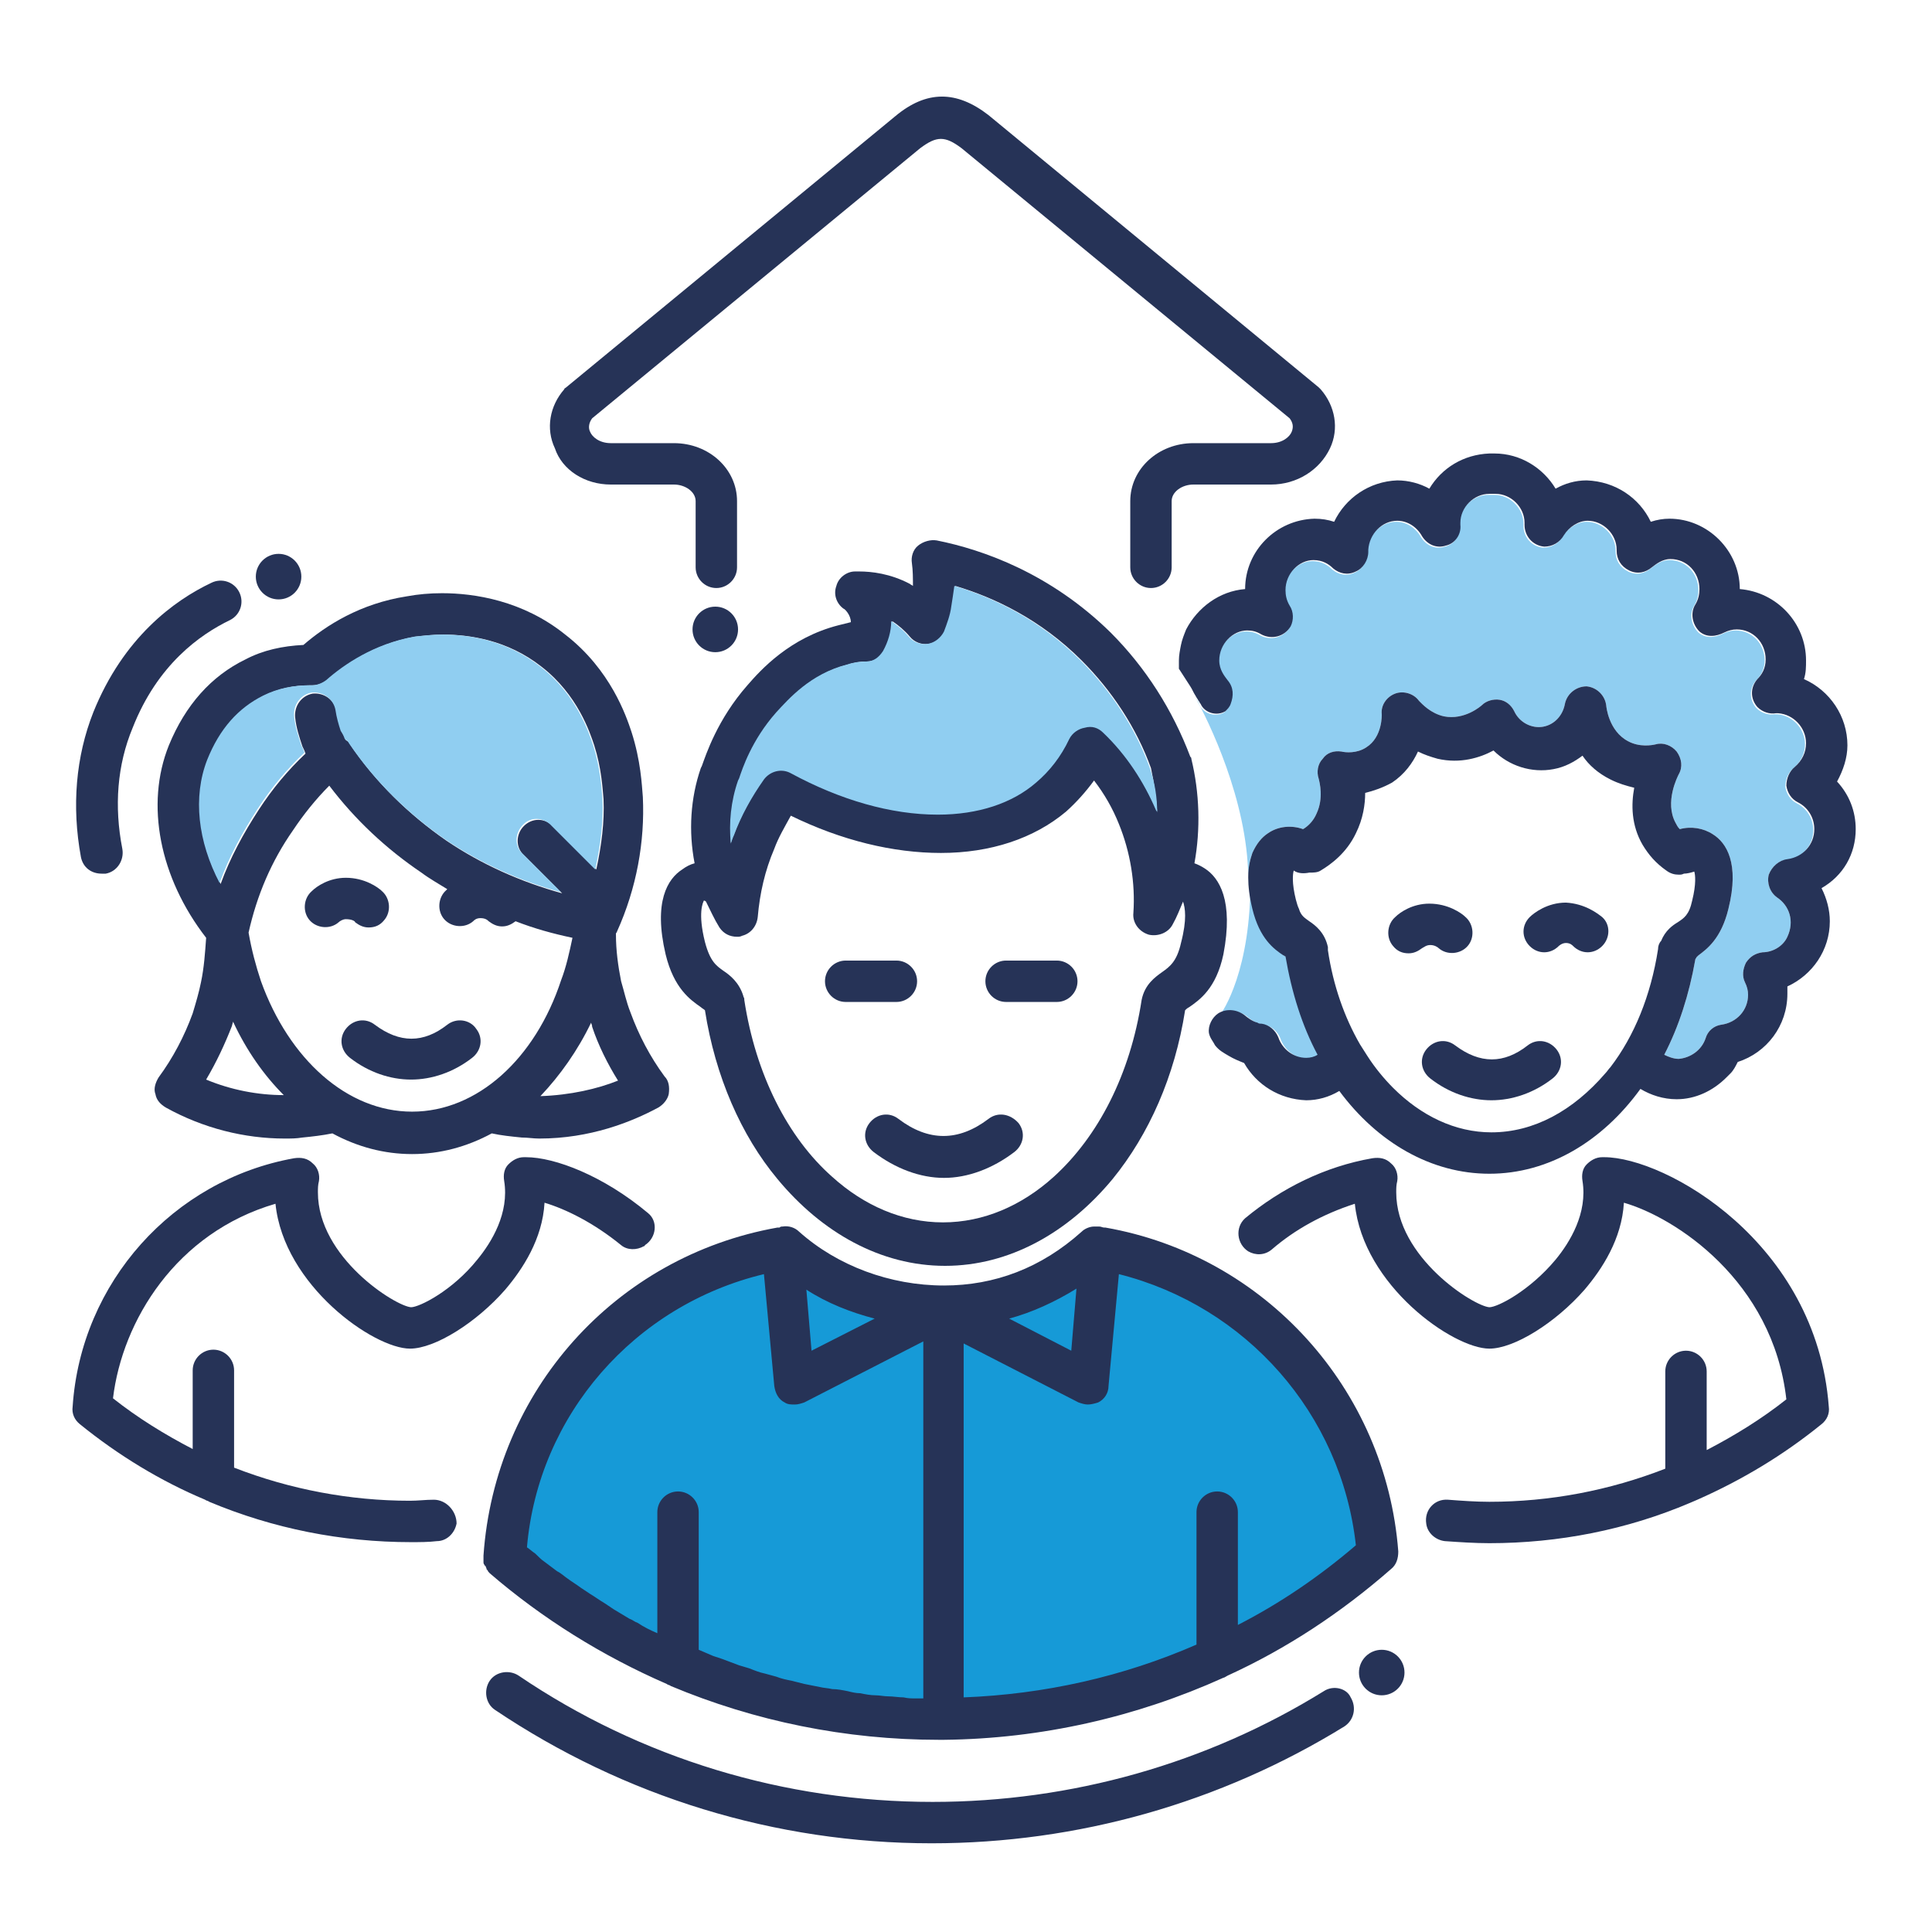 <svg width="80" height="80" viewBox="0 0 80 80" fill="none" xmlns="http://www.w3.org/2000/svg">
<path d="M73.241 36.218C73.155 36.561 73.284 36.947 73.584 37.161C74.098 37.504 74.312 38.147 74.012 38.789C73.841 39.175 73.412 39.432 72.984 39.432C72.684 39.475 72.47 39.604 72.298 39.861C72.17 40.118 72.127 40.418 72.255 40.675C72.341 40.846 72.384 41.018 72.384 41.189C72.384 41.832 71.913 42.346 71.27 42.432C70.97 42.475 70.713 42.689 70.627 42.989C70.456 43.503 69.984 43.803 69.513 43.846C69.299 43.846 69.085 43.76 68.913 43.675C69.513 42.517 69.942 41.189 70.199 39.732C70.199 39.689 70.242 39.689 70.242 39.647C70.284 39.604 70.284 39.604 70.327 39.561C70.67 39.304 71.27 38.875 71.57 37.633C72.041 35.747 71.484 34.89 70.927 34.547C70.541 34.29 70.027 34.204 69.556 34.333C69.47 34.247 69.427 34.162 69.384 34.076C68.913 33.219 69.47 32.148 69.513 32.062C69.684 31.762 69.641 31.419 69.427 31.119C69.213 30.862 68.87 30.733 68.57 30.819C68.399 30.862 67.885 30.948 67.413 30.691C66.599 30.262 66.513 29.234 66.513 29.234C66.471 28.805 66.128 28.462 65.699 28.42C65.271 28.42 64.885 28.72 64.799 29.148C64.714 29.619 64.371 30.005 63.9 30.091C63.428 30.176 62.914 29.919 62.7 29.448C62.571 29.191 62.357 29.02 62.1 28.977C61.843 28.934 61.543 29.02 61.371 29.191C61.328 29.234 60.643 29.834 59.786 29.662C59.229 29.534 58.886 29.148 58.757 29.02C58.543 28.72 58.115 28.591 57.772 28.72C57.429 28.848 57.172 29.191 57.215 29.576C57.215 29.576 57.258 30.519 56.572 30.948C56.186 31.205 55.715 31.162 55.544 31.119C55.244 31.076 54.944 31.162 54.772 31.419C54.558 31.633 54.515 31.976 54.601 32.233C54.644 32.405 54.815 33.047 54.515 33.69C54.387 33.99 54.172 34.204 53.958 34.333C53.487 34.162 52.93 34.204 52.501 34.504C52.244 34.676 52.03 34.933 51.858 35.319C51.773 35.576 51.687 35.876 51.687 36.304C51.644 33.133 50.059 29.877 49.459 28.805C49.502 28.891 49.544 28.934 49.587 29.02C49.63 29.062 49.63 29.105 49.673 29.191C49.844 29.576 50.359 29.705 50.701 29.491C50.787 29.405 50.873 29.319 50.916 29.191C51.044 28.848 51.044 28.505 50.787 28.205C50.659 28.034 50.444 27.777 50.444 27.391C50.444 26.706 51.001 26.148 51.601 26.148C51.816 26.148 51.987 26.191 52.201 26.32C52.63 26.534 53.144 26.406 53.401 25.977C53.53 25.72 53.53 25.377 53.358 25.12C53.23 24.906 53.187 24.692 53.187 24.477C53.187 23.792 53.744 23.235 54.344 23.235C54.729 23.235 54.986 23.406 55.158 23.577C55.415 23.792 55.758 23.877 56.101 23.706C56.401 23.577 56.615 23.235 56.615 22.892C56.615 22.892 56.615 22.849 56.615 22.806C56.658 22.163 57.172 21.606 57.815 21.606C58.243 21.606 58.629 21.863 58.843 22.249C59.057 22.592 59.443 22.763 59.829 22.635C60.214 22.549 60.471 22.163 60.429 21.778C60.429 21.735 60.429 21.735 60.429 21.692C60.429 21.049 60.986 20.492 61.628 20.492H61.714H61.843H61.886C62.528 20.492 63.085 21.049 63.085 21.692C63.085 21.735 63.085 21.735 63.085 21.778C63.085 22.249 63.428 22.635 63.9 22.677C64.242 22.677 64.542 22.506 64.714 22.206C64.928 21.863 65.314 21.606 65.699 21.606C66.342 21.606 66.899 22.163 66.899 22.806V22.849C66.899 23.192 67.07 23.492 67.413 23.663C67.756 23.834 68.099 23.749 68.356 23.535C68.527 23.406 68.784 23.192 69.127 23.192C69.813 23.192 70.327 23.749 70.327 24.434C70.327 24.649 70.284 24.863 70.156 25.077C69.942 25.42 70.027 25.891 70.327 26.191C70.627 26.448 71.013 26.406 71.356 26.234C71.527 26.148 71.698 26.106 71.87 26.106C72.555 26.106 73.07 26.663 73.07 27.348C73.07 27.734 72.898 27.991 72.727 28.162C72.427 28.505 72.427 28.977 72.727 29.319C72.941 29.534 73.241 29.619 73.498 29.576H73.584C74.227 29.619 74.741 30.176 74.741 30.819C74.741 31.205 74.569 31.548 74.269 31.805C74.055 31.976 73.927 32.276 73.927 32.576C73.969 32.876 74.141 33.133 74.398 33.262C74.826 33.476 75.084 33.904 75.084 34.376C75.084 35.019 74.612 35.533 73.969 35.618C73.669 35.618 73.37 35.876 73.241 36.218Z" fill="#90CEF1"/>
<path d="M54.644 43.717C54.515 43.803 54.344 43.846 54.172 43.846C53.658 43.846 53.187 43.503 53.015 42.989C52.887 42.689 52.63 42.475 52.33 42.432C52.287 42.432 52.201 42.432 52.158 42.389C51.944 42.346 51.687 42.132 51.687 42.132C51.344 41.832 50.873 41.789 50.53 42.003C50.616 41.918 51.816 40.161 51.773 36.39C51.773 36.733 51.816 37.161 51.944 37.675C52.244 38.918 52.844 39.347 53.23 39.604C53.272 39.604 53.272 39.647 53.315 39.647C53.529 41.146 54.001 42.518 54.644 43.717Z" fill="#90CEF1"/>
<path d="M57.043 64.329C56.572 57.944 51.816 52.802 45.602 51.687C45.602 51.687 45.602 51.687 45.559 51.687C45.474 51.687 45.431 51.645 45.345 51.645L38.874 55.03V54.13C36.389 54.13 34.161 53.187 32.447 51.687C32.404 51.687 32.318 51.73 32.233 51.73C31.461 51.859 30.69 52.073 29.962 52.33C25.976 53.744 22.805 57.001 21.434 61.029C21.049 62.143 20.834 63.3 20.749 64.5C25.591 68.656 31.89 71.185 38.746 71.185H38.789C45.859 71.185 52.201 68.614 57.043 64.329Z" fill="#169AD7"/>
<path d="M11.536 24.82C12.056 24.82 12.478 24.398 12.478 23.877C12.478 23.357 12.056 22.934 11.536 22.934C11.015 22.934 10.593 23.357 10.593 23.877C10.593 24.398 11.015 24.82 11.536 24.82Z" fill="#263357"/>
<path d="M57.215 70.199C57.735 70.199 58.157 69.777 58.157 69.257C58.157 68.736 57.735 68.314 57.215 68.314C56.694 68.314 56.272 68.736 56.272 69.257C56.272 69.777 56.694 70.199 57.215 70.199Z" fill="#263357"/>
<path d="M29.619 27.006C30.139 27.006 30.561 26.584 30.561 26.063C30.561 25.542 30.139 25.12 29.619 25.12C29.098 25.12 28.676 25.542 28.676 26.063C28.676 26.584 29.098 27.006 29.619 27.006Z" fill="#263357"/>
<path d="M37.975 40.632C37.975 40.161 37.589 39.775 37.118 39.775H35.018C34.547 39.775 34.161 40.161 34.161 40.632C34.161 41.103 34.547 41.489 35.018 41.489H37.118C37.589 41.489 37.975 41.103 37.975 40.632Z" fill="#263357"/>
<path d="M43.76 39.775H41.66C41.188 39.775 40.803 40.161 40.803 40.632C40.803 41.103 41.188 41.489 41.66 41.489H43.76C44.231 41.489 44.617 41.103 44.617 40.632C44.617 40.161 44.231 39.775 43.76 39.775Z" fill="#263357"/>
<path d="M40.931 46.331C39.689 47.274 38.446 47.274 37.203 46.331C36.818 46.031 36.303 46.117 36.004 46.503C35.703 46.888 35.789 47.403 36.175 47.702C37.075 48.388 38.103 48.774 39.089 48.774C40.074 48.774 41.103 48.388 42.003 47.702C42.388 47.403 42.474 46.888 42.174 46.503C41.831 46.117 41.317 46.031 40.931 46.331Z" fill="#263357"/>
<path d="M49.887 35.961C49.759 35.876 49.587 35.79 49.459 35.747C49.716 34.333 49.673 32.833 49.33 31.419C49.33 31.376 49.33 31.376 49.287 31.333C48.559 29.405 47.445 27.648 45.988 26.191C43.502 23.749 40.717 22.763 38.789 22.378C38.532 22.335 38.232 22.42 38.017 22.592C37.803 22.763 37.718 23.063 37.76 23.32C37.803 23.62 37.803 23.963 37.803 24.263C37.76 24.22 37.718 24.22 37.675 24.177C36.861 23.749 36.089 23.663 35.575 23.663H35.404C35.061 23.663 34.718 23.92 34.632 24.263C34.504 24.606 34.632 24.991 34.932 25.206C34.975 25.206 35.232 25.463 35.232 25.763C35.061 25.806 34.889 25.849 34.718 25.891C32.704 26.406 31.504 27.734 30.947 28.377C29.704 29.791 29.233 31.248 29.062 31.719L29.019 31.805C28.59 33.047 28.505 34.419 28.762 35.747C28.59 35.79 28.419 35.876 28.247 36.004C27.648 36.39 27.048 37.333 27.562 39.518C27.905 40.932 28.59 41.403 29.019 41.703C29.062 41.746 29.147 41.789 29.19 41.832C29.619 44.574 30.69 47.017 32.19 48.817C34.032 51.045 36.475 52.416 39.132 52.416C41.788 52.416 44.231 51.045 46.074 48.817C47.573 46.974 48.645 44.574 49.073 41.832C49.116 41.789 49.159 41.746 49.244 41.703C49.673 41.403 50.359 40.932 50.658 39.518C51.087 37.29 50.487 36.347 49.887 35.961ZM30.604 32.319L30.647 32.233C30.776 31.848 31.161 30.648 32.19 29.491C32.704 28.934 33.604 27.905 35.104 27.52C35.361 27.434 35.618 27.391 35.918 27.391C36.218 27.391 36.432 27.22 36.603 26.963C36.818 26.577 36.946 26.148 36.946 25.72C37.203 25.891 37.46 26.106 37.675 26.363C37.846 26.577 38.146 26.706 38.446 26.663C38.746 26.62 39.003 26.406 39.132 26.148C39.26 25.806 39.389 25.463 39.432 25.12C39.474 24.863 39.517 24.563 39.56 24.263C41.146 24.734 43.074 25.634 44.788 27.348C46.031 28.591 47.059 30.134 47.659 31.805C47.788 32.405 47.873 33.005 47.916 33.605C47.916 33.605 47.916 33.562 47.873 33.519C47.359 32.319 46.63 31.205 45.688 30.305C45.474 30.091 45.217 30.005 44.916 30.091C44.659 30.134 44.402 30.305 44.274 30.562C43.931 31.291 43.46 31.89 42.903 32.362C41.917 33.219 40.503 33.69 38.832 33.69C36.903 33.69 34.804 33.09 32.747 31.976C32.361 31.762 31.89 31.89 31.633 32.233C31.119 32.962 30.69 33.733 30.39 34.547C30.347 34.633 30.304 34.761 30.262 34.89C30.262 34.076 30.347 33.176 30.604 32.319ZM48.902 39.047C48.73 39.818 48.43 40.032 48.13 40.246C47.83 40.461 47.402 40.761 47.273 41.403C46.802 44.489 45.474 47.06 43.631 48.731C42.303 49.931 40.717 50.616 39.046 50.616C37.375 50.616 35.789 49.931 34.461 48.731C32.618 47.103 31.29 44.489 30.819 41.403C30.819 41.403 30.819 41.403 30.819 41.361C30.819 41.318 30.776 41.275 30.776 41.232C30.604 40.675 30.219 40.375 29.962 40.204C29.662 39.989 29.404 39.818 29.19 39.004C28.89 37.804 29.105 37.375 29.147 37.29C29.147 37.29 29.19 37.29 29.233 37.333C29.404 37.675 29.576 38.061 29.79 38.404C29.962 38.661 30.219 38.789 30.519 38.789C30.604 38.789 30.647 38.789 30.733 38.747C31.076 38.661 31.333 38.361 31.376 37.975C31.461 36.99 31.675 36.047 32.061 35.147C32.233 34.676 32.49 34.247 32.747 33.776C34.846 34.804 36.989 35.319 38.96 35.319C41.017 35.319 42.817 34.719 44.145 33.605C44.574 33.219 44.959 32.79 45.302 32.319C45.731 32.876 46.074 33.476 46.331 34.119C46.802 35.276 47.016 36.561 46.931 37.804C46.888 38.19 47.145 38.575 47.573 38.704C47.959 38.789 48.387 38.618 48.559 38.275C48.73 37.975 48.859 37.633 48.987 37.333C49.073 37.59 49.159 38.061 48.902 39.047Z" fill="#263357"/>
<path d="M47.916 33.647C47.916 33.647 47.916 33.605 47.873 33.562C47.359 32.362 46.63 31.248 45.688 30.348C45.474 30.134 45.217 30.048 44.916 30.134C44.659 30.176 44.402 30.348 44.274 30.605C43.931 31.333 43.46 31.933 42.903 32.405C41.917 33.262 40.503 33.733 38.832 33.733C36.903 33.733 34.804 33.133 32.747 32.019C32.361 31.805 31.89 31.933 31.633 32.276C31.119 33.005 30.69 33.776 30.39 34.59C30.347 34.676 30.304 34.804 30.262 34.933C30.176 34.076 30.262 33.176 30.561 32.319L30.604 32.233C30.733 31.848 31.119 30.648 32.147 29.491C32.661 28.934 33.561 27.905 35.061 27.52C35.318 27.434 35.575 27.391 35.875 27.391C36.175 27.391 36.389 27.22 36.561 26.963C36.775 26.577 36.903 26.148 36.903 25.72C37.16 25.891 37.418 26.106 37.632 26.363C37.803 26.577 38.103 26.706 38.403 26.663C38.703 26.62 38.96 26.405 39.089 26.148C39.217 25.806 39.346 25.463 39.389 25.12C39.432 24.863 39.474 24.563 39.517 24.263C41.103 24.734 43.031 25.634 44.745 27.348C45.988 28.591 47.016 30.134 47.616 31.805C47.83 32.447 47.916 33.047 47.916 33.647Z" fill="#90CEF1"/>
<path d="M59.229 39.132C59.4 39.132 59.529 39.218 59.572 39.261C59.914 39.561 60.471 39.518 60.771 39.175C61.071 38.832 61.029 38.275 60.686 37.975C60.514 37.804 59.957 37.418 59.186 37.418C58.5 37.418 57.986 37.761 57.772 37.975C57.429 38.275 57.386 38.832 57.686 39.175C57.858 39.389 58.072 39.475 58.329 39.475C58.543 39.475 58.715 39.389 58.886 39.261C58.972 39.218 59.057 39.132 59.229 39.132Z" fill="#263357"/>
<path d="M64.842 37.375C64.071 37.375 63.514 37.804 63.342 37.975C63 38.318 63 38.832 63.342 39.175C63.685 39.518 64.199 39.518 64.542 39.175C64.542 39.175 64.671 39.047 64.842 39.047C65.014 39.047 65.099 39.132 65.142 39.175C65.314 39.346 65.528 39.432 65.742 39.432C65.956 39.432 66.171 39.346 66.342 39.175C66.685 38.832 66.685 38.275 66.342 37.975C66.128 37.804 65.614 37.418 64.842 37.375Z" fill="#263357"/>
<path d="M63.257 43.289C62.271 44.06 61.286 44.06 60.257 43.289C59.871 42.989 59.357 43.075 59.057 43.46C58.757 43.846 58.843 44.36 59.229 44.66C60 45.26 60.9 45.56 61.757 45.56C62.614 45.56 63.514 45.26 64.285 44.66C64.671 44.36 64.757 43.846 64.457 43.46C64.157 43.075 63.642 42.989 63.257 43.289Z" fill="#263357"/>
<path d="M66.428 47.917H66.342C66.085 47.917 65.871 48.045 65.699 48.217C65.528 48.388 65.485 48.645 65.528 48.902C65.742 50.231 65.014 51.431 64.414 52.159C63.342 53.445 62.014 54.13 61.671 54.13C61.029 54.087 57.815 52.073 57.815 49.374C57.815 49.202 57.815 49.074 57.858 48.902C57.9 48.645 57.815 48.345 57.6 48.174C57.386 47.96 57.129 47.917 56.829 47.96C54.858 48.303 53.058 49.202 51.558 50.445C51.13 50.831 51.216 51.516 51.687 51.816C51.987 51.988 52.373 51.988 52.672 51.73C53.615 50.916 54.772 50.274 56.101 49.845C56.443 53.23 60.172 55.844 61.671 55.844C62.7 55.844 64.414 54.773 65.614 53.402C66.342 52.545 67.156 51.302 67.242 49.802C69.342 50.402 73.412 53.016 73.969 57.944C72.941 58.758 71.827 59.444 70.67 60.044V56.787C70.67 56.316 70.284 55.93 69.813 55.93C69.342 55.93 68.956 56.316 68.956 56.787V60.815C66.642 61.715 64.2 62.186 61.671 62.186C61.114 62.186 60.514 62.143 59.957 62.1C59.4 62.058 58.972 62.529 59.057 63.086C59.1 63.472 59.443 63.772 59.829 63.815C60.429 63.857 61.071 63.9 61.671 63.9C64.542 63.9 67.37 63.343 69.984 62.229C70.07 62.186 70.199 62.143 70.284 62.1C72.127 61.286 73.841 60.258 75.426 58.972C75.641 58.801 75.769 58.544 75.726 58.244C75.212 51.431 68.956 47.917 66.428 47.917Z" fill="#263357"/>
<path d="M76.841 34.333C76.841 33.605 76.583 32.919 76.069 32.362C76.326 31.891 76.498 31.376 76.498 30.862C76.498 29.662 75.769 28.591 74.698 28.12C74.784 27.863 74.784 27.605 74.784 27.348C74.784 25.806 73.584 24.52 72.041 24.392C72.041 22.806 70.713 21.478 69.127 21.478C68.87 21.478 68.613 21.521 68.356 21.606C67.885 20.621 66.899 19.935 65.699 19.892C65.228 19.892 64.799 20.021 64.414 20.235C63.9 19.378 62.957 18.778 61.886 18.778C61.843 18.778 61.843 18.778 61.8 18.778C61.757 18.778 61.714 18.778 61.671 18.778C60.6 18.821 59.7 19.378 59.186 20.235C58.8 20.021 58.329 19.892 57.858 19.892C56.7 19.935 55.715 20.621 55.244 21.606C54.986 21.521 54.729 21.478 54.429 21.478C52.844 21.521 51.558 22.806 51.558 24.392C50.487 24.477 49.587 25.163 49.116 26.063C49.03 26.277 48.944 26.491 48.902 26.706C48.859 26.92 48.816 27.134 48.816 27.348C48.816 27.434 48.816 27.563 48.816 27.691C48.987 27.948 49.116 28.163 49.287 28.42C49.373 28.548 49.416 28.677 49.502 28.805C49.544 28.891 49.587 28.934 49.63 29.02C49.673 29.062 49.673 29.105 49.716 29.148C49.887 29.534 50.401 29.662 50.744 29.448C50.83 29.362 50.916 29.277 50.959 29.148C51.087 28.805 51.087 28.462 50.83 28.163C50.701 27.991 50.487 27.734 50.487 27.348C50.487 26.663 51.044 26.106 51.644 26.106C51.858 26.106 52.03 26.148 52.244 26.277C52.672 26.491 53.187 26.363 53.444 25.934C53.572 25.677 53.572 25.334 53.401 25.077C53.273 24.863 53.23 24.649 53.23 24.434C53.23 23.749 53.787 23.192 54.387 23.192C54.772 23.192 55.029 23.363 55.201 23.535C55.458 23.749 55.801 23.835 56.144 23.663C56.443 23.535 56.658 23.192 56.658 22.849C56.658 22.849 56.658 22.806 56.658 22.763C56.7 22.12 57.215 21.564 57.858 21.564C58.286 21.564 58.672 21.821 58.886 22.206C59.1 22.549 59.486 22.721 59.871 22.592C60.257 22.506 60.514 22.12 60.471 21.735C60.471 21.692 60.471 21.692 60.471 21.649C60.471 21.006 61.029 20.449 61.671 20.449H61.757H61.886H61.928C62.571 20.449 63.128 21.006 63.128 21.649C63.128 21.692 63.128 21.692 63.128 21.735C63.128 22.206 63.471 22.592 63.942 22.635C64.285 22.635 64.585 22.463 64.757 22.163C64.971 21.821 65.356 21.564 65.742 21.564C66.385 21.564 66.942 22.12 66.942 22.763V22.806C66.942 23.149 67.113 23.449 67.456 23.62C67.799 23.792 68.142 23.706 68.399 23.492C68.57 23.363 68.827 23.149 69.17 23.149C69.856 23.149 70.37 23.706 70.37 24.392C70.37 24.606 70.327 24.82 70.199 25.034C69.984 25.377 70.07 25.849 70.37 26.148C70.67 26.406 71.056 26.363 71.398 26.191C71.57 26.106 71.741 26.063 71.913 26.063C72.598 26.063 73.112 26.62 73.112 27.305C73.112 27.691 72.941 27.948 72.77 28.12C72.47 28.462 72.47 28.934 72.77 29.277C72.984 29.491 73.284 29.577 73.541 29.534H73.627C74.269 29.577 74.784 30.134 74.784 30.776C74.784 31.162 74.612 31.505 74.312 31.762C74.098 31.933 73.969 32.233 73.969 32.533C74.012 32.833 74.184 33.09 74.441 33.219C74.869 33.433 75.126 33.862 75.126 34.333C75.126 34.976 74.655 35.49 74.012 35.576C73.669 35.619 73.37 35.876 73.241 36.218C73.155 36.561 73.284 36.947 73.584 37.161C74.098 37.504 74.312 38.147 74.012 38.79C73.841 39.175 73.412 39.432 72.984 39.432C72.684 39.475 72.47 39.604 72.298 39.861C72.17 40.118 72.127 40.418 72.255 40.675C72.341 40.846 72.384 41.018 72.384 41.189C72.384 41.832 71.913 42.346 71.27 42.432C70.97 42.475 70.713 42.689 70.627 42.989C70.456 43.503 69.984 43.803 69.513 43.846C69.299 43.846 69.085 43.76 68.913 43.675C69.513 42.518 69.942 41.189 70.199 39.732C70.199 39.689 70.241 39.689 70.241 39.647C70.284 39.604 70.284 39.604 70.327 39.561C70.67 39.304 71.27 38.875 71.57 37.633C72.041 35.747 71.484 34.89 70.927 34.547C70.541 34.29 70.027 34.205 69.556 34.333C69.47 34.247 69.427 34.162 69.384 34.076C68.913 33.219 69.47 32.148 69.513 32.062C69.684 31.762 69.641 31.419 69.427 31.119C69.213 30.862 68.87 30.734 68.57 30.819C68.399 30.862 67.885 30.948 67.413 30.691C66.599 30.262 66.513 29.234 66.513 29.234C66.471 28.805 66.128 28.462 65.699 28.42C65.271 28.42 64.885 28.72 64.799 29.148C64.714 29.619 64.371 30.005 63.9 30.091C63.428 30.177 62.914 29.919 62.7 29.448C62.571 29.191 62.357 29.02 62.1 28.977C61.843 28.934 61.543 29.02 61.371 29.191C61.328 29.234 60.643 29.834 59.786 29.662C59.229 29.534 58.886 29.148 58.757 29.02C58.543 28.72 58.115 28.591 57.772 28.72C57.429 28.848 57.172 29.191 57.215 29.577C57.215 29.577 57.258 30.519 56.572 30.948C56.186 31.205 55.715 31.162 55.544 31.119C55.244 31.076 54.944 31.162 54.772 31.419C54.558 31.634 54.515 31.976 54.601 32.233C54.644 32.405 54.815 33.047 54.515 33.69C54.387 33.99 54.172 34.205 53.958 34.333C53.487 34.162 52.93 34.205 52.501 34.505C52.244 34.676 52.03 34.933 51.858 35.319C51.773 35.576 51.687 35.876 51.687 36.304V36.347C51.687 36.69 51.73 37.118 51.858 37.633C52.158 38.875 52.758 39.304 53.144 39.561C53.187 39.561 53.187 39.604 53.23 39.604C53.487 41.103 53.915 42.475 54.558 43.675C54.429 43.76 54.258 43.803 54.087 43.803C53.572 43.803 53.101 43.46 52.93 42.946C52.801 42.646 52.544 42.432 52.244 42.389C52.201 42.389 52.115 42.389 52.073 42.346C51.858 42.303 51.601 42.089 51.601 42.089C51.258 41.789 50.787 41.746 50.444 41.961C50.187 42.132 50.016 42.475 50.059 42.775C50.102 42.989 50.23 43.117 50.316 43.289C50.487 43.503 50.658 43.589 50.873 43.717C51.087 43.846 51.301 43.932 51.516 44.017C52.03 44.917 52.972 45.517 54.087 45.56C54.558 45.56 55.029 45.431 55.458 45.174C57.043 47.317 59.272 48.602 61.671 48.602C64.114 48.602 66.342 47.274 67.927 45.089C68.356 45.346 68.87 45.517 69.427 45.517C70.199 45.517 70.927 45.174 71.484 44.617C71.527 44.574 71.613 44.489 71.656 44.446C71.784 44.317 71.87 44.146 71.956 43.974C73.155 43.589 74.012 42.475 74.012 41.146C74.012 41.061 74.012 40.932 74.012 40.846C75.041 40.375 75.769 39.347 75.769 38.147C75.769 37.675 75.641 37.204 75.426 36.776C76.326 36.261 76.841 35.361 76.841 34.333ZM61.757 46.888C60.257 46.888 58.843 46.203 57.686 45.046C57.3 44.66 56.915 44.189 56.615 43.717L56.315 43.246C55.672 42.132 55.201 40.804 54.986 39.347C54.986 39.304 54.986 39.261 54.986 39.218C54.858 38.618 54.472 38.318 54.215 38.147C54.044 38.018 53.872 37.933 53.787 37.633C53.744 37.547 53.701 37.418 53.658 37.247C53.487 36.561 53.53 36.176 53.572 36.047C53.744 36.176 54.001 36.176 54.215 36.133C54.387 36.133 54.558 36.133 54.687 36.047C55.115 35.79 55.758 35.319 56.144 34.505C56.443 33.905 56.529 33.305 56.529 32.833C56.872 32.748 57.258 32.619 57.643 32.405C58.157 32.062 58.5 31.591 58.715 31.119C58.972 31.248 59.229 31.334 59.529 31.419C60.471 31.634 61.286 31.376 61.843 31.076C62.485 31.719 63.428 32.019 64.328 31.848C64.799 31.762 65.185 31.548 65.528 31.291C65.785 31.676 66.171 32.019 66.685 32.276C67.028 32.448 67.328 32.533 67.67 32.619C67.542 33.305 67.542 34.162 68.013 34.976C68.27 35.404 68.57 35.747 68.999 36.047C69.17 36.176 69.342 36.218 69.513 36.218C69.599 36.218 69.641 36.218 69.727 36.176C69.856 36.176 70.027 36.133 70.156 36.09C70.199 36.218 70.241 36.604 70.07 37.29C69.942 37.89 69.727 38.018 69.47 38.19C69.256 38.318 68.956 38.532 68.784 38.961C68.699 39.047 68.656 39.175 68.656 39.304C68.356 41.232 67.67 42.903 66.685 44.189C66.599 44.275 66.556 44.36 66.471 44.446C65.142 45.989 63.514 46.888 61.757 46.888Z" fill="#263357"/>
<path d="M25.291 20.064H27.905C28.376 20.064 28.805 20.364 28.805 20.749V23.492C28.805 23.963 29.19 24.349 29.662 24.349C30.133 24.349 30.519 23.963 30.519 23.492V20.749C30.519 19.421 29.362 18.35 27.905 18.35H25.291C24.82 18.35 24.52 18.093 24.434 17.878C24.348 17.707 24.391 17.493 24.52 17.321L38.103 6.137C38.789 5.623 39.132 5.623 39.817 6.137L53.401 17.321C53.53 17.493 53.572 17.664 53.487 17.878C53.401 18.093 53.101 18.35 52.63 18.35H49.416C47.959 18.35 46.802 19.421 46.802 20.749V23.492C46.802 23.963 47.188 24.349 47.659 24.349C48.13 24.349 48.516 23.963 48.516 23.492V20.749C48.516 20.364 48.944 20.064 49.416 20.064H52.63C53.701 20.064 54.644 19.464 55.072 18.564C55.458 17.75 55.286 16.807 54.687 16.121C54.644 16.078 54.644 16.078 54.601 16.036L40.931 4.766C39.603 3.737 38.36 3.737 37.075 4.809L23.448 16.036C23.405 16.078 23.363 16.078 23.363 16.121C22.763 16.807 22.591 17.75 22.977 18.564C23.277 19.464 24.22 20.064 25.291 20.064Z" fill="#263357"/>
<path d="M27.519 44.574C26.919 43.76 26.448 42.86 26.105 41.918C25.934 41.489 25.848 41.061 25.719 40.632C25.591 39.989 25.505 39.347 25.505 38.704V38.661C25.505 38.618 25.548 38.618 25.548 38.575C26.362 36.776 26.705 34.847 26.619 33.005C26.576 32.49 26.534 31.505 26.148 30.305C25.934 29.662 25.291 27.734 23.405 26.277C21.648 24.863 19.634 24.563 18.306 24.563C17.792 24.563 17.32 24.606 16.849 24.692C14.921 24.991 13.507 25.891 12.564 26.706C11.707 26.748 10.893 26.92 10.164 27.305C8.75 27.991 7.679 29.191 6.993 30.862C6.008 33.305 6.608 36.347 8.536 38.832C8.493 39.432 8.45 40.075 8.322 40.675C8.236 41.103 8.108 41.532 7.979 41.961C7.636 42.903 7.165 43.803 6.565 44.617C6.436 44.831 6.351 45.089 6.436 45.303C6.479 45.56 6.651 45.731 6.865 45.86C8.408 46.717 10.122 47.145 11.793 47.145C12.05 47.145 12.264 47.145 12.521 47.103C12.95 47.06 13.335 47.017 13.764 46.931C14.792 47.488 15.906 47.788 17.063 47.788C18.22 47.788 19.334 47.488 20.363 46.931C20.749 47.017 21.177 47.06 21.606 47.103C21.863 47.103 22.077 47.145 22.334 47.145C24.434 47.145 26.148 46.46 27.262 45.86C27.476 45.731 27.648 45.517 27.691 45.303C27.733 45.003 27.691 44.746 27.519 44.574ZM8.622 31.462C9.136 30.177 9.907 29.32 10.936 28.805C11.536 28.505 12.178 28.377 12.864 28.377H12.95C13.164 28.377 13.378 28.291 13.55 28.163C14.278 27.52 15.521 26.663 17.192 26.363C17.578 26.32 17.963 26.277 18.349 26.277C19.42 26.277 21.006 26.491 22.42 27.605C23.92 28.762 24.434 30.348 24.605 30.862C24.905 31.805 24.948 32.619 24.991 33.09C25.034 34.033 24.905 35.019 24.691 36.004L22.891 34.205C22.548 33.862 22.034 33.862 21.691 34.205C21.349 34.547 21.349 35.104 21.691 35.404L23.277 36.99C21.563 36.518 19.934 35.79 18.477 34.804C16.935 33.733 15.564 32.405 14.492 30.819C14.45 30.733 14.407 30.691 14.321 30.648C14.278 30.519 14.235 30.434 14.15 30.305C14.064 30.048 13.978 29.748 13.935 29.448C13.85 28.977 13.421 28.677 12.95 28.72C12.478 28.805 12.178 29.234 12.221 29.705C12.264 30.134 12.393 30.519 12.521 30.905C12.564 30.991 12.607 31.076 12.65 31.205C11.921 31.89 11.279 32.662 10.722 33.519C10.079 34.504 9.522 35.533 9.136 36.604C8.193 34.804 8.022 32.962 8.622 31.462ZM8.536 44.703C8.965 43.974 9.307 43.246 9.607 42.475C9.607 42.432 9.65 42.346 9.65 42.303C10.207 43.503 10.936 44.532 11.75 45.346C10.679 45.346 9.565 45.132 8.536 44.703ZM17.063 46.031C14.364 46.031 11.964 43.846 10.807 40.632C10.593 39.989 10.421 39.347 10.293 38.618C10.636 37.075 11.236 35.661 12.136 34.376C12.564 33.733 13.078 33.09 13.635 32.533C14.707 33.947 15.992 35.147 17.449 36.133C17.792 36.39 18.178 36.604 18.52 36.818L18.477 36.861C18.135 37.161 18.092 37.718 18.392 38.061C18.692 38.404 19.249 38.447 19.592 38.147C19.634 38.104 19.72 38.018 19.892 38.018C20.106 38.018 20.192 38.104 20.234 38.147C20.406 38.275 20.577 38.361 20.791 38.361C21.006 38.361 21.177 38.275 21.349 38.147C22.12 38.447 22.891 38.661 23.705 38.832C23.577 39.432 23.448 40.032 23.234 40.589C22.163 43.846 19.763 46.031 17.063 46.031ZM22.377 45.389C23.191 44.532 23.92 43.503 24.477 42.346C24.477 42.389 24.52 42.432 24.52 42.518C24.777 43.289 25.162 44.06 25.591 44.746C24.734 45.089 23.62 45.346 22.377 45.389Z" fill="#263357"/>
<path d="M21.648 34.162C21.306 34.504 21.306 35.061 21.648 35.361L23.234 36.947C21.52 36.475 19.892 35.747 18.435 34.761C16.892 33.69 15.521 32.362 14.45 30.776C14.407 30.691 14.364 30.648 14.278 30.605C14.235 30.476 14.192 30.391 14.107 30.262C14.021 30.005 13.935 29.705 13.892 29.405C13.807 28.934 13.378 28.634 12.907 28.677C12.435 28.762 12.136 29.191 12.178 29.662C12.221 30.091 12.35 30.476 12.478 30.862C12.521 30.948 12.564 31.033 12.607 31.162C11.878 31.848 11.236 32.619 10.679 33.476C10.036 34.462 9.479 35.49 9.093 36.561C8.193 34.847 7.979 33.005 8.579 31.462C9.093 30.176 9.864 29.319 10.893 28.805C11.493 28.505 12.136 28.377 12.821 28.377H12.907C13.121 28.377 13.335 28.291 13.507 28.162C14.235 27.52 15.478 26.663 17.149 26.363C17.535 26.32 17.92 26.277 18.306 26.277C19.377 26.277 20.963 26.491 22.377 27.605C23.877 28.762 24.391 30.348 24.562 30.862C24.862 31.805 24.905 32.619 24.948 33.09C24.991 34.033 24.862 35.019 24.648 36.004L22.848 34.204C22.506 33.819 21.948 33.819 21.648 34.162Z" fill="#90CEF1"/>
<path d="M18.52 42.432C17.535 43.203 16.549 43.203 15.521 42.432C15.135 42.132 14.621 42.217 14.321 42.603C14.021 42.989 14.107 43.503 14.492 43.803C15.264 44.403 16.164 44.703 17.021 44.703C17.878 44.703 18.777 44.403 19.549 43.803C19.934 43.503 20.02 42.989 19.72 42.603C19.463 42.217 18.906 42.132 18.52 42.432Z" fill="#263357"/>
<path d="M17.963 62.1C17.62 62.1 17.32 62.143 16.978 62.143C14.492 62.143 12.007 61.672 9.693 60.772V56.744C9.693 56.273 9.307 55.887 8.836 55.887C8.365 55.887 7.979 56.273 7.979 56.744V60.001C6.822 59.401 5.708 58.715 4.679 57.901C5.065 54.687 7.293 51.045 11.407 49.845C11.75 53.23 15.478 55.844 16.978 55.844C18.006 55.844 19.72 54.773 20.92 53.402C21.648 52.545 22.463 51.302 22.548 49.802C23.405 50.059 24.562 50.616 25.719 51.559C25.976 51.773 26.362 51.773 26.662 51.602C26.662 51.602 26.705 51.602 26.705 51.559C27.176 51.259 27.262 50.574 26.833 50.231C24.991 48.688 22.977 47.917 21.777 47.917H21.691C21.434 47.917 21.22 48.045 21.049 48.217C20.877 48.388 20.834 48.645 20.877 48.902C21.091 50.231 20.363 51.431 19.763 52.159C18.735 53.445 17.363 54.13 17.02 54.13C16.378 54.087 13.164 52.073 13.164 49.374C13.164 49.202 13.164 49.074 13.207 48.902C13.25 48.645 13.164 48.345 12.95 48.174C12.735 47.96 12.478 47.917 12.178 47.96C7.165 48.859 3.351 53.102 3.008 58.244C2.965 58.544 3.094 58.801 3.308 58.972C4.894 60.258 6.651 61.329 8.493 62.1C8.536 62.143 8.622 62.143 8.665 62.186C11.321 63.3 14.149 63.857 17.02 63.857C17.363 63.857 17.749 63.857 18.092 63.815C18.477 63.815 18.82 63.515 18.906 63.086C18.906 62.572 18.477 62.1 17.963 62.1Z" fill="#263357"/>
<path d="M14.707 38.19C14.878 38.318 15.049 38.404 15.264 38.404C15.521 38.404 15.735 38.318 15.906 38.104C16.206 37.761 16.163 37.204 15.821 36.904C15.649 36.733 15.092 36.347 14.321 36.347C13.635 36.347 13.121 36.69 12.907 36.904C12.564 37.204 12.521 37.761 12.821 38.104C13.121 38.447 13.678 38.49 14.021 38.19C14.064 38.147 14.192 38.061 14.321 38.061C14.578 38.061 14.707 38.147 14.707 38.19Z" fill="#263357"/>
<path d="M4.208 36.176C4.251 36.176 4.337 36.176 4.379 36.176C4.851 36.09 5.151 35.618 5.065 35.147C4.722 33.39 4.851 31.676 5.494 30.134C6.522 27.52 8.279 26.277 9.522 25.677C9.95 25.463 10.121 24.949 9.907 24.52C9.693 24.092 9.179 23.92 8.75 24.134C7.208 24.863 5.108 26.405 3.865 29.491C3.137 31.333 2.965 33.39 3.351 35.49C3.437 35.919 3.78 36.176 4.208 36.176Z" fill="#263357"/>
<path d="M54.815 70.028C49.973 73.027 44.359 74.613 38.617 74.613C32.49 74.613 26.534 72.813 21.477 69.385C21.091 69.128 20.534 69.214 20.277 69.599C20.02 69.985 20.106 70.542 20.491 70.799C25.848 74.399 32.104 76.327 38.575 76.327C44.617 76.327 50.53 74.656 55.672 71.485C56.058 71.228 56.186 70.713 55.929 70.285C55.758 69.899 55.201 69.771 54.815 70.028Z" fill="#263357"/>
<path d="M20.277 65.143C22.463 67.028 24.948 68.571 27.605 69.728C27.648 69.771 27.733 69.771 27.776 69.814C31.247 71.27 35.018 72.042 38.875 72.042H38.917H39.046H39.089C43.117 71.999 47.059 71.099 50.659 69.471C50.701 69.471 50.744 69.428 50.83 69.385C53.273 68.271 55.544 66.771 57.6 64.971C57.815 64.8 57.9 64.543 57.9 64.243C57.386 57.515 52.373 51.987 45.774 50.831H45.731C45.645 50.831 45.602 50.788 45.517 50.788C45.474 50.788 45.474 50.788 45.431 50.788C45.388 50.788 45.388 50.788 45.345 50.788H45.302C45.131 50.788 44.916 50.873 44.788 51.002C43.117 52.502 41.188 53.23 39.089 53.23C36.861 53.23 34.675 52.416 33.09 51.002C32.918 50.831 32.661 50.745 32.404 50.788C32.361 50.788 32.318 50.788 32.276 50.831H32.19C25.462 52.03 20.491 57.601 20.02 64.414V64.457C20.02 64.5 20.02 64.543 20.02 64.586C20.02 64.629 20.02 64.629 20.02 64.671C20.02 64.714 20.02 64.757 20.063 64.8C20.063 64.8 20.063 64.843 20.106 64.843C20.106 64.886 20.149 64.928 20.149 64.971C20.149 64.971 20.149 65.014 20.192 65.014C20.192 65.057 20.234 65.1 20.277 65.143ZM44.574 53.359L44.359 55.93L41.788 54.601C42.731 54.344 43.674 53.916 44.574 53.359ZM39.903 55.63L44.659 58.072C44.788 58.115 44.917 58.158 45.045 58.158C45.174 58.158 45.345 58.115 45.474 58.072C45.731 57.944 45.902 57.687 45.902 57.387L46.331 52.759C51.601 54.087 55.544 58.544 56.144 63.986C54.644 65.271 53.015 66.385 51.258 67.285V62.614C51.258 62.143 50.873 61.758 50.401 61.758C49.93 61.758 49.544 62.143 49.544 62.614V68.099C46.502 69.428 43.245 70.156 39.903 70.285V55.63ZM36.218 54.601L33.604 55.93L33.39 53.402C34.247 53.959 35.232 54.344 36.218 54.601ZM31.633 52.759L32.061 57.387C32.104 57.687 32.233 57.944 32.49 58.072C32.618 58.158 32.747 58.158 32.918 58.158C33.047 58.158 33.175 58.115 33.304 58.072L38.232 55.544V70.328C38.146 70.328 38.017 70.328 37.932 70.328C37.76 70.328 37.589 70.328 37.418 70.285C37.203 70.285 36.989 70.242 36.775 70.242C36.603 70.242 36.432 70.199 36.261 70.199C36.046 70.199 35.832 70.156 35.618 70.113C35.447 70.113 35.275 70.071 35.104 70.028C34.889 69.985 34.675 69.942 34.461 69.942C34.289 69.899 34.118 69.899 33.947 69.856C33.733 69.814 33.518 69.771 33.304 69.728C33.133 69.685 32.961 69.642 32.79 69.599C32.575 69.556 32.361 69.513 32.147 69.428C31.976 69.385 31.847 69.342 31.676 69.299C31.461 69.256 31.247 69.171 31.033 69.085C30.904 69.042 30.733 68.999 30.604 68.957C30.39 68.871 30.133 68.785 29.919 68.699C29.79 68.656 29.662 68.614 29.533 68.571C29.319 68.485 29.147 68.399 28.933 68.314V62.614C28.933 62.143 28.547 61.758 28.076 61.758C27.605 61.758 27.219 62.143 27.219 62.614V67.628C26.919 67.499 26.662 67.371 26.405 67.2C26.276 67.157 26.191 67.071 26.062 67.028C25.848 66.9 25.634 66.771 25.419 66.642C25.291 66.557 25.162 66.471 25.034 66.385C24.819 66.257 24.648 66.128 24.434 66C24.305 65.914 24.177 65.828 24.048 65.743C23.877 65.614 23.663 65.486 23.491 65.357C23.363 65.271 23.234 65.143 23.062 65.057C22.891 64.928 22.72 64.8 22.548 64.671C22.42 64.586 22.291 64.457 22.163 64.329C22.034 64.243 21.948 64.157 21.82 64.072C22.291 58.587 26.276 54.044 31.633 52.759Z" fill="#263357"/>
</svg>
